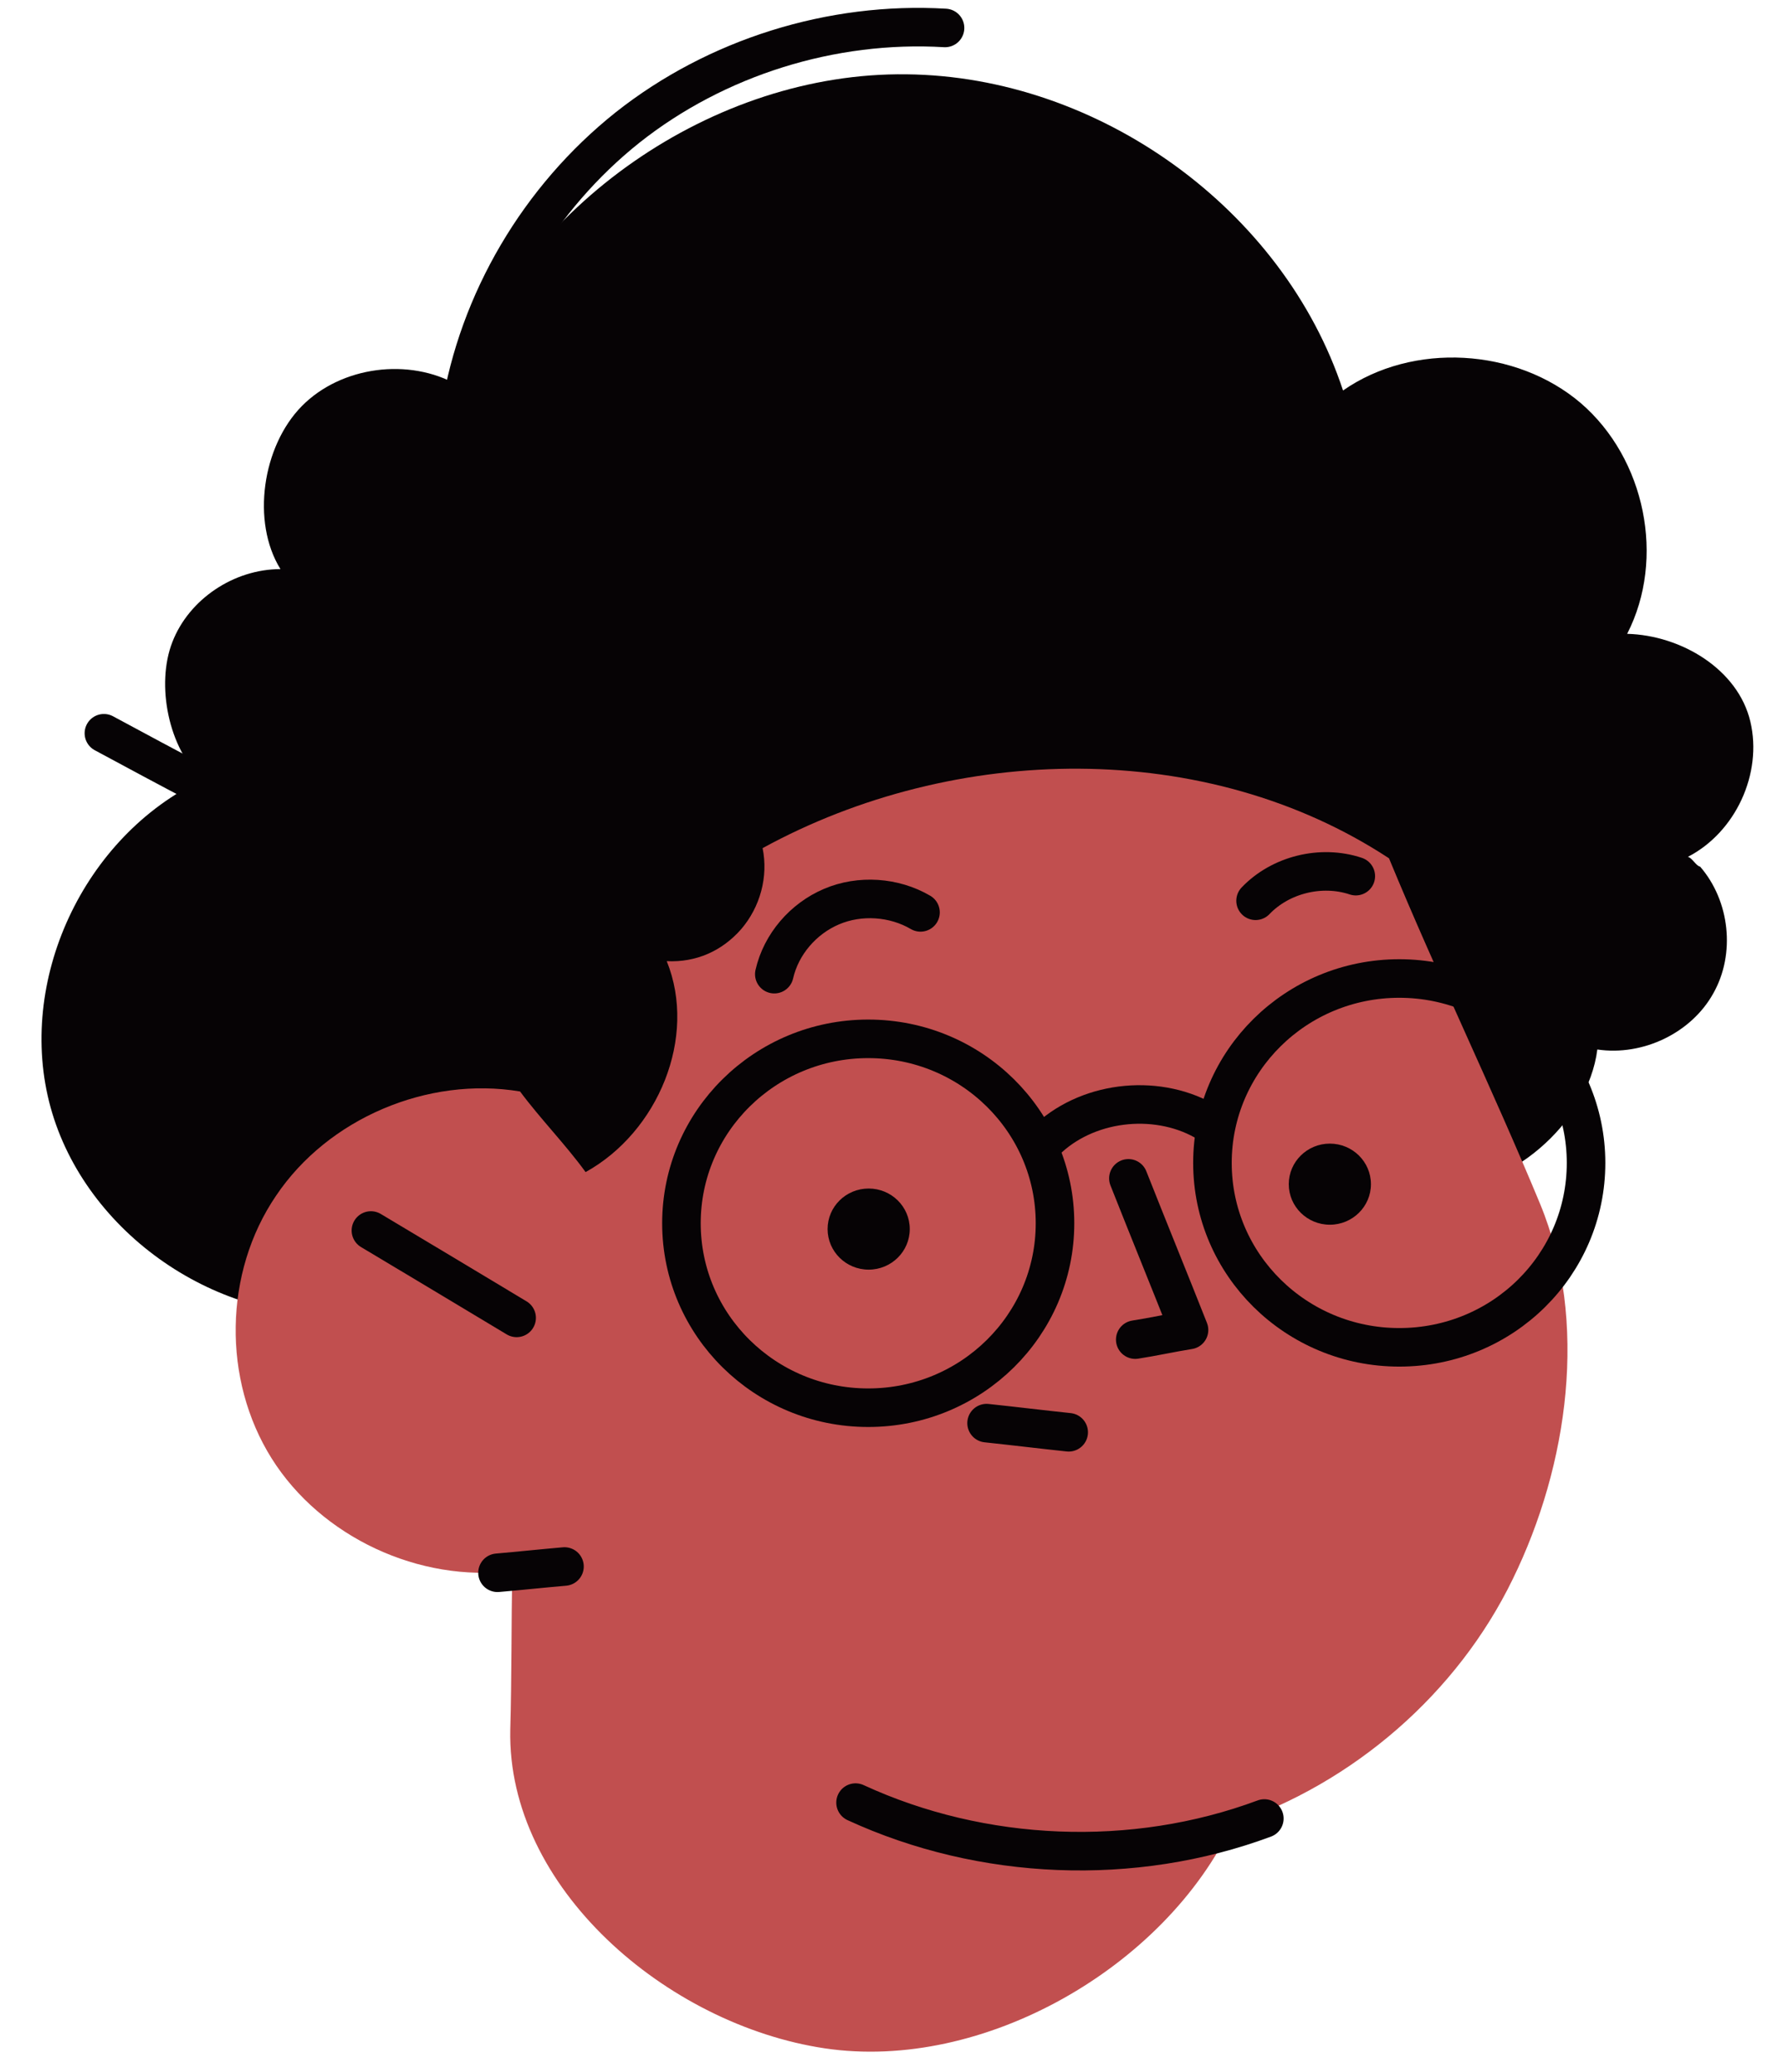 <svg width="37" height="43" viewBox="0 0 37 43" fill="none" xmlns="http://www.w3.org/2000/svg">
<path d="M9.555 8.544C9.92 6.25 11.188 4.106 13.025 2.644C14.862 1.191 17.257 0.44 19.611 0.58" stroke="#060305" stroke-width="0.8" stroke-miterlimit="10" stroke-linecap="round" stroke-linejoin="round"/>
<path d="M2.156 15.215C2.826 15.576 3.496 15.937 4.165 16.287" stroke="#060305" stroke-width="0.8" stroke-miterlimit="10" stroke-linecap="round" stroke-linejoin="round"/>
<path d="M35.025 17.78C36.019 17.269 36.577 16.047 36.323 14.975C36.07 13.893 34.893 13.182 33.766 13.152C34.568 11.589 34.142 9.515 32.802 8.363C31.463 7.221 29.322 7.091 27.87 8.103C26.633 4.346 22.807 1.582 18.809 1.542C14.81 1.492 10.833 4.266 9.503 7.993C8.489 7.412 7.078 7.602 6.266 8.424C5.444 9.255 5.211 10.828 5.82 11.809C4.856 11.809 3.922 12.431 3.577 13.322C3.232 14.204 3.496 15.536 4.206 16.177C1.73 17.349 0.33 20.364 1.05 22.979C1.771 25.593 4.531 27.497 7.261 27.266L29.727 24.662C31.28 24.762 32.954 23.309 33.147 21.777C34.091 21.917 35.096 21.436 35.552 20.615C36.019 19.793 35.897 18.691 35.278 17.98C35.207 17.98 35.106 17.79 35.025 17.78Z" fill="#060305"/>
<path d="M25.577 37.845C28.094 37.003 30.245 35.13 31.392 32.766C32.549 30.402 32.965 27.416 31.96 24.982C30.955 22.558 29.829 20.244 28.824 17.81C25.029 15.316 19.813 15.416 15.825 17.599C15.947 18.191 15.775 18.822 15.379 19.282C14.983 19.733 14.445 19.974 13.836 19.944C14.476 21.526 13.654 23.49 12.152 24.321C11.746 23.76 11.208 23.209 10.792 22.648C8.874 22.328 6.804 23.209 5.728 24.812C4.643 26.405 4.612 28.629 5.637 30.262C6.662 31.894 8.702 32.846 10.63 32.596C10.61 33.718 10.62 34.769 10.589 35.891C10.518 39.167 13.836 42.012 17.114 42.503C20.402 42.994 24.177 40.82 25.577 37.845Z" fill="#C14F4F"/>
<path d="M18.026 26.345C18.497 26.345 18.879 25.968 18.879 25.503C18.879 25.038 18.497 24.662 18.026 24.662C17.555 24.662 17.174 25.038 17.174 25.503C17.174 25.968 17.555 26.345 18.026 26.345Z" fill="#060305"/>
<path d="M27.596 25.413C28.067 25.413 28.449 25.036 28.449 24.572C28.449 24.107 28.067 23.73 27.596 23.73C27.126 23.73 26.744 24.107 26.744 24.572C26.744 25.036 27.126 25.413 27.596 25.413Z" fill="#060305"/>
<path d="M10.324 32.635C10.791 32.595 11.248 32.545 11.714 32.505" stroke="#060305" stroke-width="0.8" stroke-miterlimit="10" stroke-linecap="round" stroke-linejoin="round"/>
<path d="M7.697 25.533C8.702 26.134 9.706 26.735 10.721 27.346" stroke="#060305" stroke-width="0.8" stroke-miterlimit="10" stroke-linecap="round" stroke-linejoin="round"/>
<path d="M16.068 20.214C16.21 19.593 16.667 19.062 17.256 18.812C17.844 18.561 18.555 18.611 19.102 18.932" stroke="#060305" stroke-width="0.8" stroke-miterlimit="10" stroke-linecap="round" stroke-linejoin="round"/>
<path d="M26.055 18.691C26.572 18.15 27.415 17.94 28.135 18.18" stroke="#060305" stroke-width="0.8" stroke-miterlimit="10" stroke-linecap="round" stroke-linejoin="round"/>
<path d="M21.893 25.383C21.893 23.269 20.158 21.556 18.017 21.556C15.876 21.556 14.141 23.269 14.141 25.383C14.141 27.497 15.876 29.21 18.017 29.21C20.158 29.21 21.893 27.497 21.893 25.383Z" stroke="#060305" stroke-width="0.8" stroke-miterlimit="10" stroke-linecap="round" stroke-linejoin="round"/>
<path d="M32.913 24.131C32.913 22.017 31.178 20.304 29.037 20.304C26.895 20.304 25.16 22.017 25.16 24.131C25.16 26.244 26.895 27.957 29.037 27.957C31.188 27.957 32.913 26.244 32.913 24.131Z" stroke="#060305" stroke-width="0.8" stroke-miterlimit="10" stroke-linecap="round" stroke-linejoin="round"/>
<path d="M21.771 23.61C22.644 22.819 24.075 22.688 25.08 23.309" stroke="#060305" stroke-width="0.8" stroke-miterlimit="10" stroke-linecap="round" stroke-linejoin="round"/>
<path d="M23.416 24.451C23.832 25.503 24.258 26.545 24.674 27.597C24.299 27.657 23.944 27.737 23.558 27.797" stroke="#060305" stroke-width="0.8" stroke-miterlimit="10" stroke-linecap="round" stroke-linejoin="round"/>
<path d="M20.473 29.53C21.041 29.59 21.609 29.66 22.177 29.72" stroke="#060305" stroke-width="0.8" stroke-miterlimit="10" stroke-linecap="round" stroke-linejoin="round"/>
<path d="M17.754 37.404C20.382 38.616 23.518 38.746 26.237 37.734" stroke="#060305" stroke-width="0.8" stroke-miterlimit="10" stroke-linecap="round" stroke-linejoin="round"/>
</svg>
